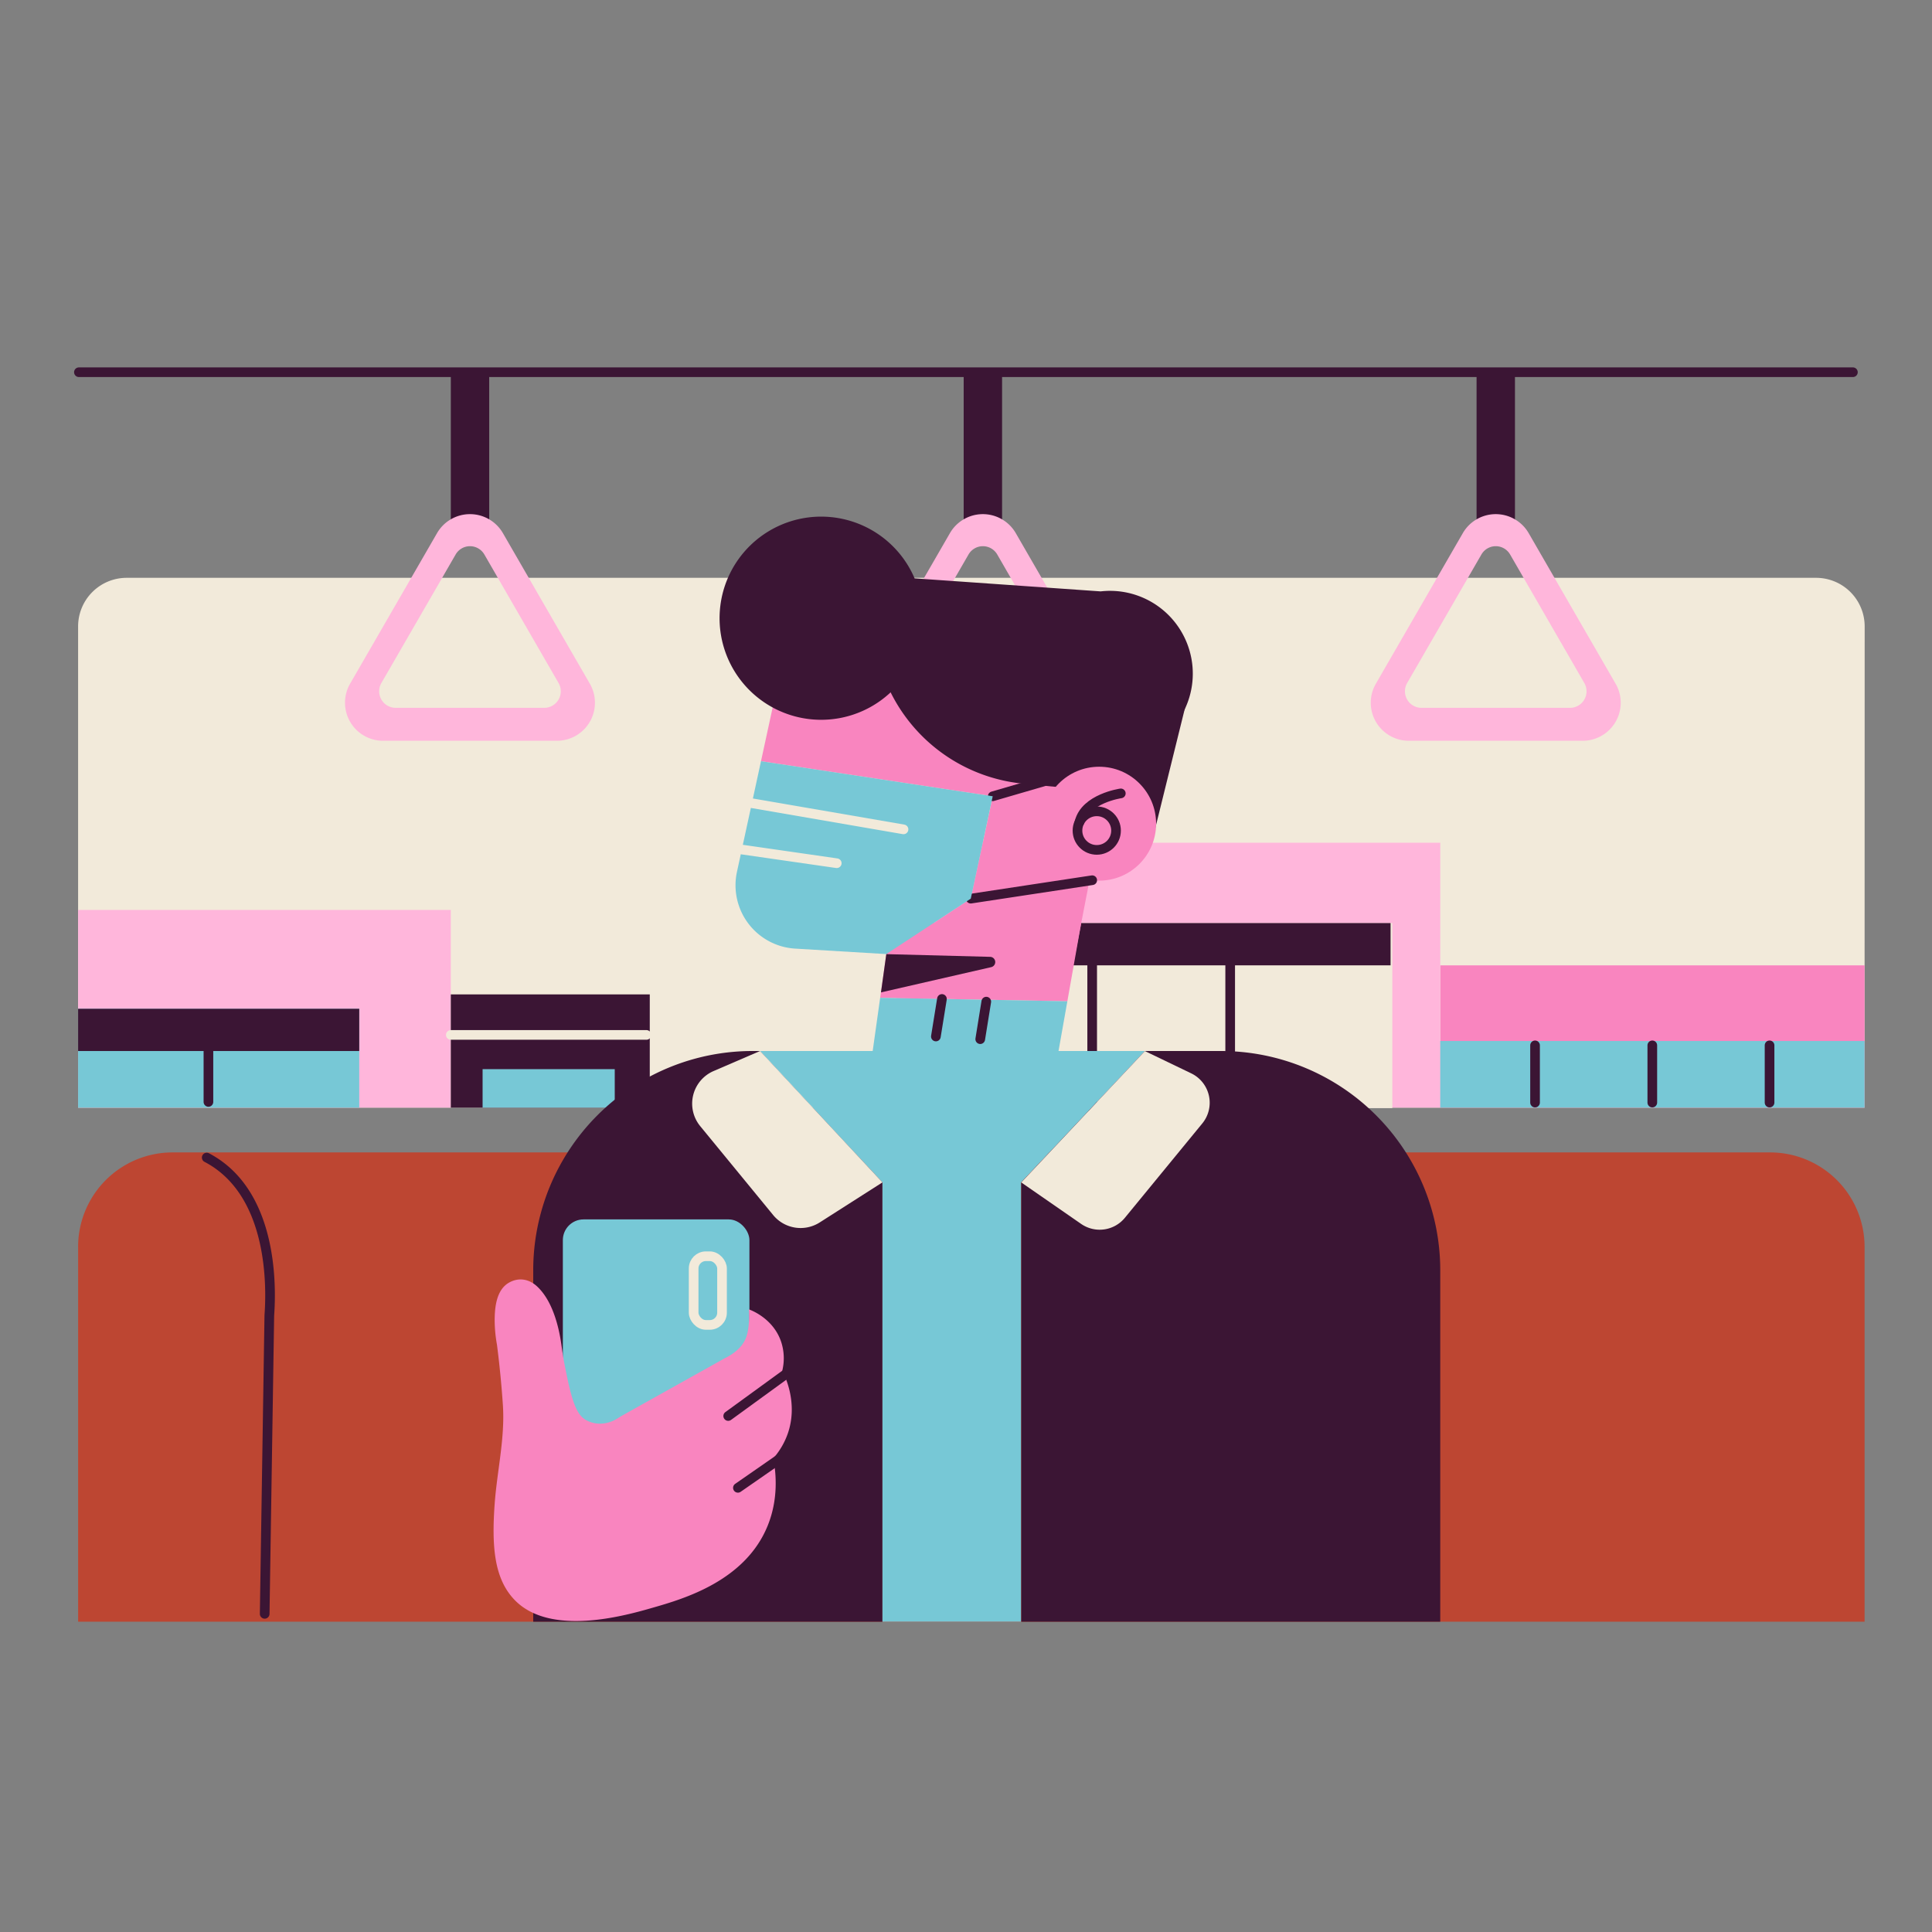 <svg id="Illustrations" xmlns="http://www.w3.org/2000/svg" viewBox="0 0 1000 1000"><rect x="0" y="0" width="1000" height="1000" fill="#808080" stroke="none"/><defs><style>.cls-1{fill:#bd4632;}.cls-2,.cls-8{fill:none;stroke-linecap:round;stroke-miterlimit:10;stroke-width:5px;}.cls-2{stroke:#3b1534;}.cls-3{fill:#f2eada;}.cls-4{fill:#ffb6db;}.cls-5{fill:#3b1534;}.cls-6{fill:#f985bf;}.cls-7{fill:#77c8d6;}.cls-8{stroke:#f2eada;}</style></defs><path class="cls-1" d="M965.1,839.38H40.43v-194a48.88,48.88,0,0,1,48.89-48.89H916.21a48.89,48.89,0,0,1,48.89,48.89Z"/><path class="cls-2" d="M107,599.15a50,50,0,0,1,10.15,7c25.31,22.47,22.92,65.58,22.25,74.68L137,835.32"/><path class="cls-3" d="M965.1,573.31H40.43V324.22a25.14,25.14,0,0,1,25.14-25.14H940a25.15,25.15,0,0,1,25.15,25.14Z"/><rect class="cls-4" x="40.43" y="470.98" width="192.91" height="102.33"/><rect class="cls-5" x="233.34" y="514.7" width="102.98" height="58.62"/><rect class="cls-6" x="745.47" y="499.67" width="219.63" height="73.65"/><rect class="cls-4" x="464.05" y="436.2" width="281.42" height="137.12"/><rect class="cls-7" x="40.43" y="522.15" width="145.51" height="51.17"/><rect class="cls-5" x="40.43" y="522.15" width="145.51" height="21.86"/><rect class="cls-7" x="249.79" y="553.39" width="68.4" height="19.93"/><rect class="cls-7" x="745.47" y="538.82" width="219.63" height="34.49"/><rect class="cls-3" x="488.86" y="477.78" width="231.8" height="95.78"/><line class="cls-2" x1="107.88" y1="530.24" x2="107.88" y2="570.35"/><line class="cls-2" x1="565.31" y1="499.67" x2="565.31" y2="573.31"/><line class="cls-8" x1="233.34" y1="535.67" x2="334.58" y2="535.67"/><rect class="cls-5" x="488.86" y="477.78" width="230.9" height="21.88"/><line class="cls-2" x1="636.74" y1="499.67" x2="636.74" y2="573.31"/><line class="cls-2" x1="794.54" y1="541.07" x2="794.54" y2="570.69"/><line class="cls-2" x1="855.23" y1="541.07" x2="855.23" y2="570.69"/><line class="cls-2" x1="915.92" y1="541.07" x2="915.92" y2="570.69"/><path class="cls-5" d="M567.66,448.89l-22.55-5.58,30.43-123.14,22.51,5.56a24.61,24.61,0,0,1,18,29.79l-18.64,75.42A24.57,24.57,0,0,1,567.66,448.89Z"/><polygon class="cls-6" points="559.63 477.79 461.01 477.79 455.57 516.47 552.46 518.26 559.63 477.79"/><path class="cls-5" d="M393.41,544h-3.88A113.5,113.5,0,0,0,276,657.51V839.38H456.75V612Z"/><path class="cls-7" d="M592.56,544H393.41l63.34,68V839.38h71.81V612Q560.56,578,592.56,544Z"/><path class="cls-5" d="M745.47,657.51A113.5,113.5,0,0,0,632,544h-39.4q-32,34-64,68V839.38H745.47Z"/><path class="cls-3" d="M622.32,581.47l-40.08,48.86a16.87,16.87,0,0,1-22.64,3.17l-31-21.47,64-68,24,11.55A16.88,16.88,0,0,1,622.32,581.47Z"/><path class="cls-3" d="M362.44,582.9l37.74,46a18.38,18.38,0,0,0,24.09,3.84L456.75,612l-63.34-68-24.05,10.37A18.37,18.37,0,0,0,362.44,582.9Z"/><rect class="cls-5" x="764.27" y="192.66" width="19.87" height="82.66"/><rect class="cls-5" x="233.34" y="192.66" width="19.87" height="82.66"/><path class="cls-4" d="M305.31,353.89l-45-77.93a19.69,19.69,0,0,0-34.1,0l-45,77.93a19.69,19.69,0,0,0,17.05,29.53h90A19.69,19.69,0,0,0,305.31,353.89ZM281.7,366.38H204.84a8.57,8.57,0,0,1-7.43-12.86L235.84,287a8.58,8.58,0,0,1,14.86,0l38.43,66.56A8.57,8.57,0,0,1,281.7,366.38Z"/><rect class="cls-5" x="498.8" y="192.66" width="19.87" height="82.66"/><path class="cls-4" d="M570.77,353.89l-45-77.93a19.68,19.68,0,0,0-34.09,0l-45,77.93a19.69,19.69,0,0,0,17.05,29.53h90A19.68,19.68,0,0,0,570.77,353.89Zm-23.6,12.49H470.31a8.57,8.57,0,0,1-7.43-12.86L501.31,287a8.58,8.58,0,0,1,14.86,0l38.42,66.56A8.57,8.57,0,0,1,547.17,366.38Z"/><path class="cls-4" d="M836.24,353.89l-45-77.93a19.68,19.68,0,0,0-34.09,0l-45,77.93a19.68,19.68,0,0,0,17,29.53h90A19.68,19.68,0,0,0,836.24,353.89Zm-23.6,12.49H735.78a8.57,8.57,0,0,1-7.43-12.86L766.78,287a8.57,8.57,0,0,1,14.85,0l38.43,66.56A8.57,8.57,0,0,1,812.64,366.38Z"/><line class="cls-2" x1="40.84" y1="192.66" x2="959.06" y2="192.66"/><path class="cls-6" d="M590.89,316.46l-142.52-6.91A42.26,42.26,0,0,0,405,342.79L393.89,394h0l119.94,18.15-11.36,53-43.72,28.72h0l96.64,5.81Z"/><polygon class="cls-7" points="455.57 516.47 451.7 544.01 547.89 544.01 552.46 518.26 455.57 516.47"/><line class="cls-2" x1="487.55" y1="517.06" x2="484.41" y2="536.49"/><line class="cls-2" x1="510.5" y1="518.44" x2="507.37" y2="537.87"/><path class="cls-5" d="M589.45,411.51l-60-5.9a85.84,85.84,0,0,1-77-93.84l.9-9.15,145.39,14.31Z"/><path class="cls-5" d="M574.53,305.82a43.12,43.12,0,0,0-4.85.28l-96.29-6.75a52.58,52.58,0,1,0-8.94,55.43l68.63,4.81a42.86,42.86,0,1,0,41.45-53.77Z"/><line class="cls-2" x1="513.83" y1="412.16" x2="555.83" y2="399.92"/><circle class="cls-6" cx="568.92" cy="426.34" r="29.48"/><line class="cls-2" x1="502.47" y1="465.14" x2="565.33" y2="455.6"/><circle class="cls-2" cx="567.68" cy="429.92" r="9.98"/><path class="cls-2" d="M580.13,410.66s-18.35,2.6-21.36,14.78"/><path class="cls-7" d="M502.47,465.14l11.36-53L393.89,394h0l-12.44,57.26A32.84,32.84,0,0,0,411.58,491l47.17,2.83h0Z"/><line class="cls-8" x1="389.17" y1="415.74" x2="467.66" y2="429.28"/><line class="cls-8" x1="383.96" y1="439.72" x2="433.1" y2="446.8"/><rect class="cls-7" x="291.33" y="631.16" width="96.57" height="155" rx="10.72"/><path class="cls-6" d="M303.55,735.15c-4.38-2.4-7-7.45-10.37-24.08-1.74-8.61-1.58-7.84-2.63-15.22-1.43-10.06-4.86-22.91-12.63-30.07-4.09-3.77-9.4-4.71-14.37-1.94-6.53,3.64-7.47,12.54-7.51,19.27a72.58,72.58,0,0,0,1.19,12.9q2,15.54,3.06,31.19c1.16,16.95-3,34.2-4.24,51.06-1.57,21.66-.4,38.46,10,49.54,18.45,19.69,57.87,8.36,71.85,4.34,15.93-4.58,48.23-13.87,59.67-43,5.3-13.51,4.19-26.37,2.69-34.32a38.65,38.65,0,0,0,7.56-13c5.21-15.28-1.2-29-2.91-32.38a27.08,27.08,0,0,0-.8-15.53c-4.16-11.38-14.81-15.57-16.52-16.2h0s.77,8.9-1.46,14.7c-1.23,3.19-4.05,7.21-11.1,10.68l-52.6,29.39c-1,.57-2,1.18-3,1.79a16.58,16.58,0,0,1-9.76,2.59A15.13,15.13,0,0,1,303.55,735.15Z"/><path class="cls-2" d="M406.76,711.22l-29.84,21.7"/><path class="cls-2" d="M403.7,755,381.94,770.1"/><rect class="cls-8" x="359.03" y="650.22" width="14.69" height="35.55" rx="6.34"/><path class="cls-5" d="M458.75,493.86l53.72,1.4a2.7,2.7,0,0,1,.53,5.34l-57,13.06Z"/></svg>